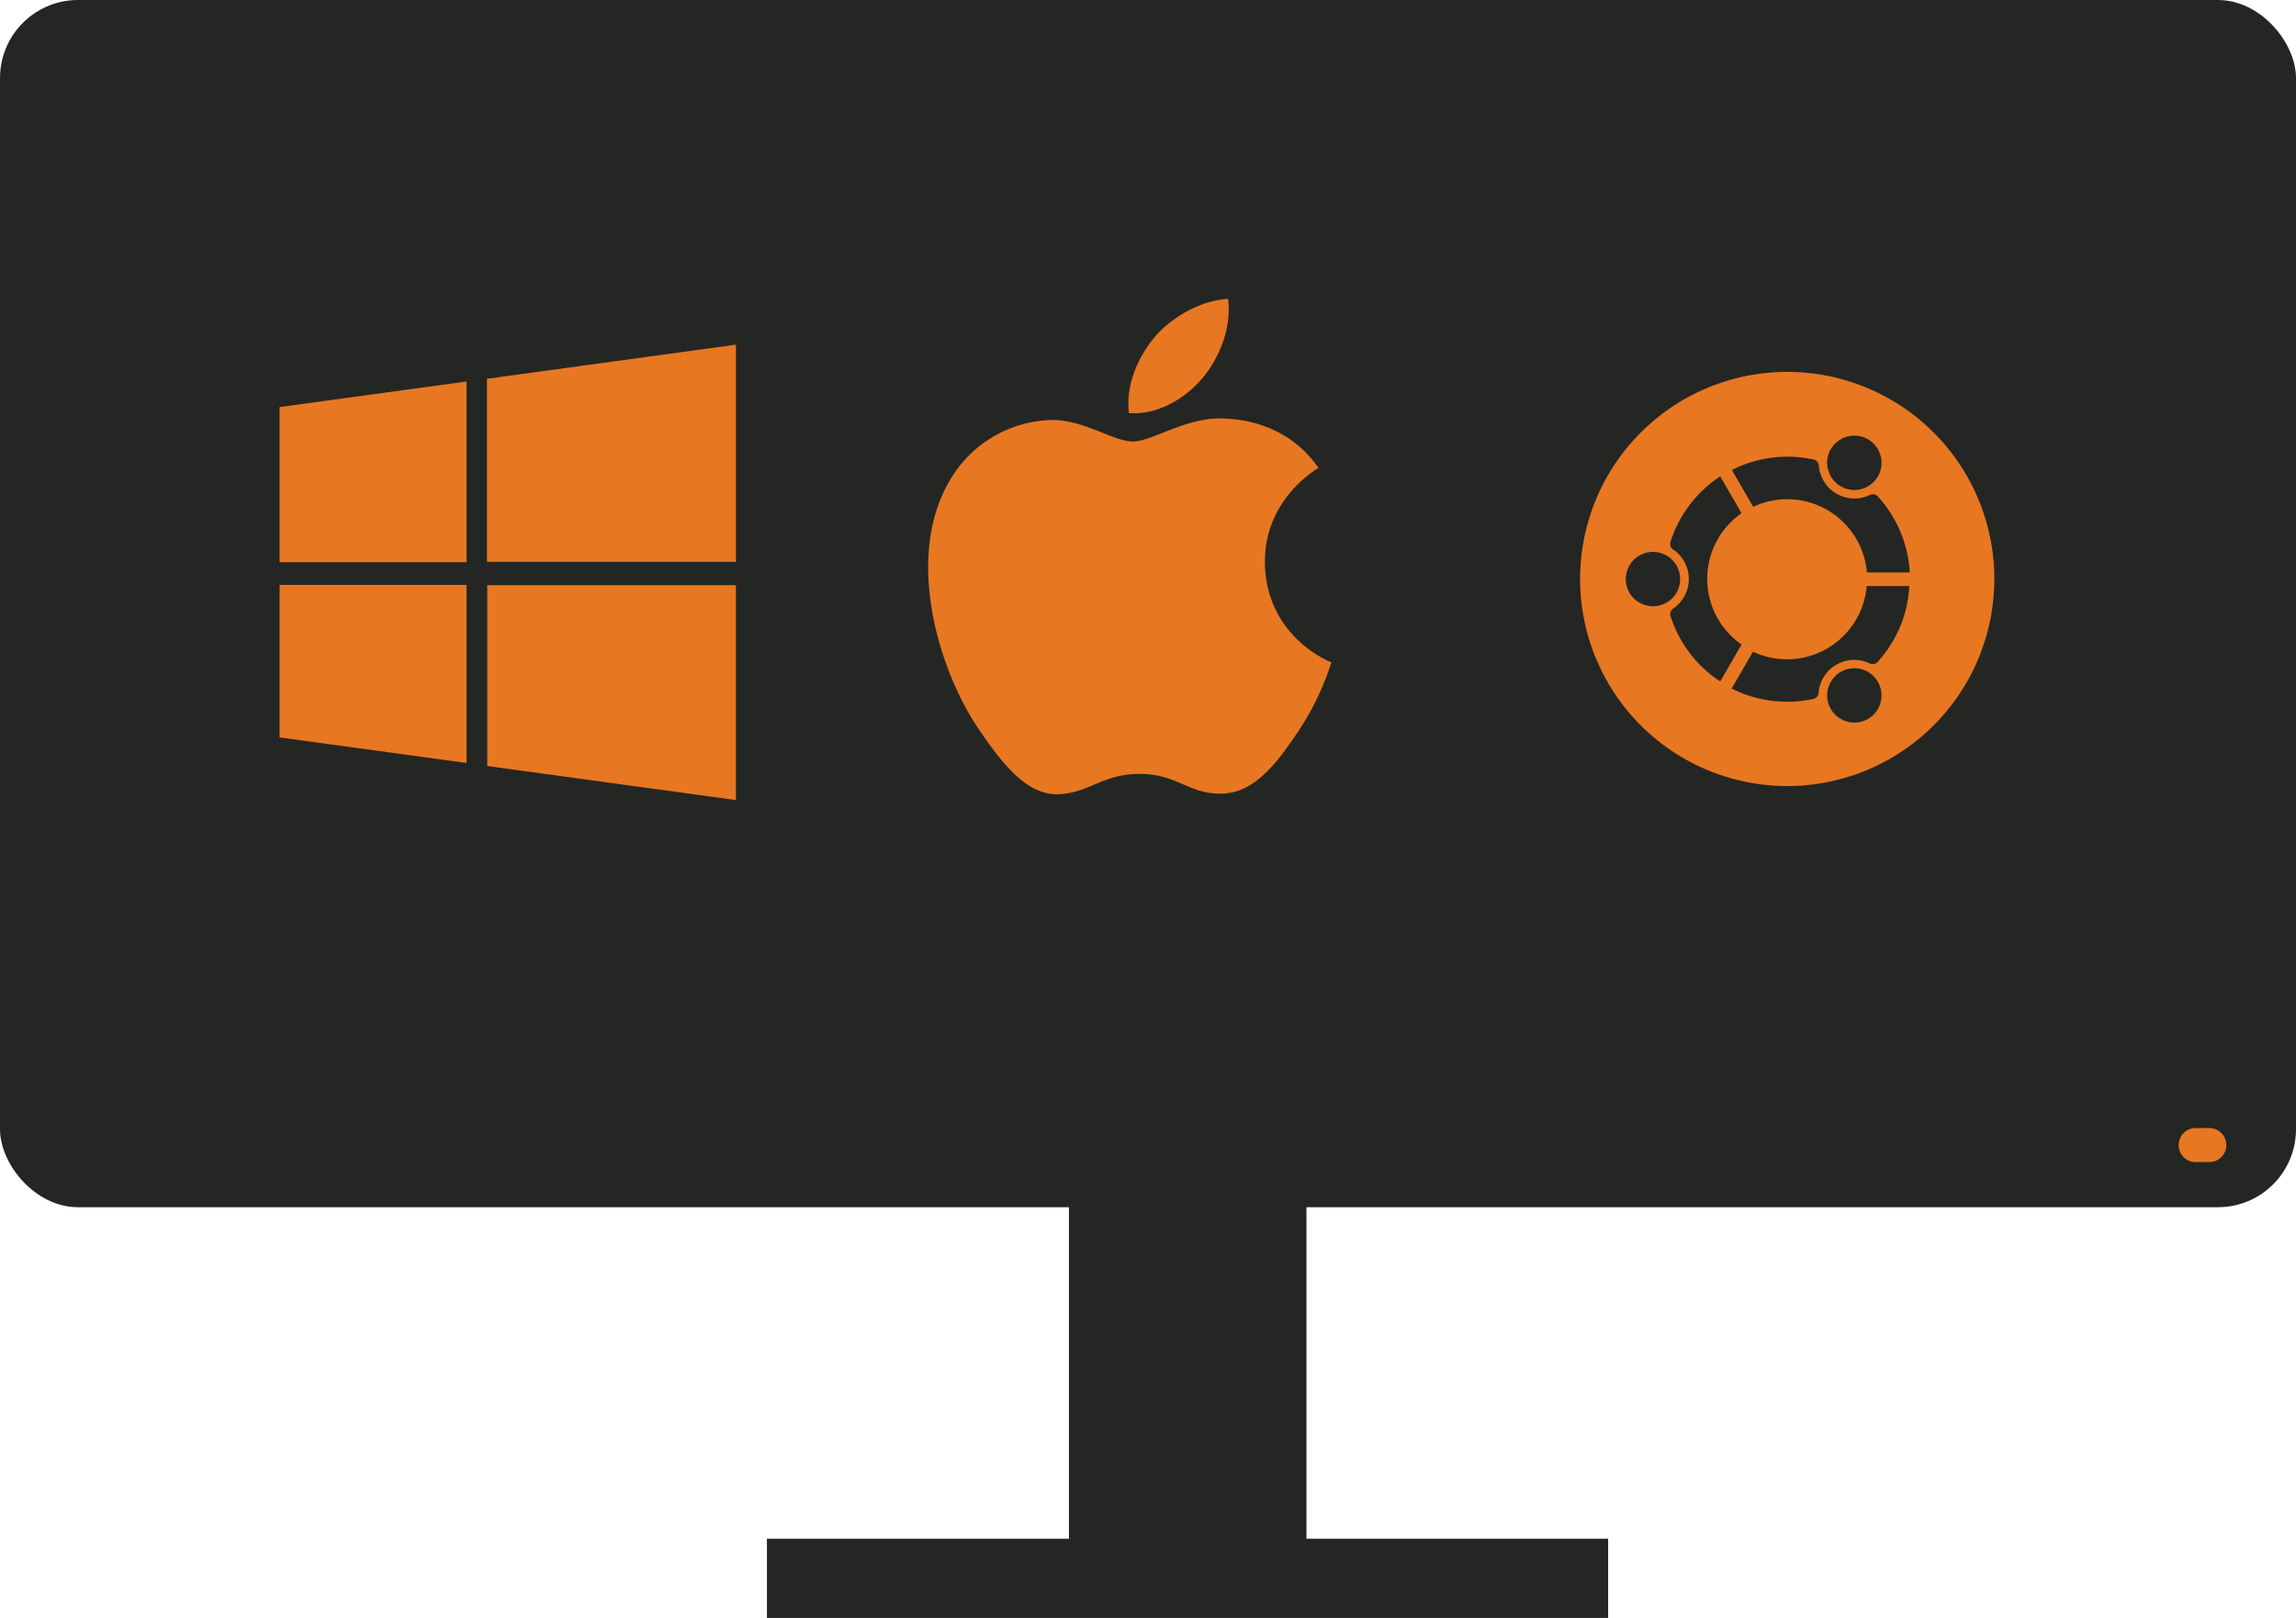 <svg id="acd9633f-d518-44d8-98b8-e8a9a90f2360" data-name="76e190db-5878-42d5-b50e-4850749446f7" xmlns="http://www.w3.org/2000/svg" viewBox="0 0 539 379.87"><title>LOGHI</title><g id="97d94557-a0ab-4557-b440-f9d3fff06842" data-name="96b61a7f-4977-43c2-b1e5-c258c5f53e51"><rect id="54d2f637-a780-4ed5-94a6-c1d74c44e558" data-name="3d5e84c8-2448-4d91-b583-044c69ad4866" width="539" height="283.44" rx="18.33" ry="18.33" style="fill:#242623"/><rect id="b2f69a28-54bf-45d7-9150-a3337a7adcff" data-name="c9ef5085-272d-4259-b359-6184d3c7549d" x="250.94" y="278.8" width="55.76" height="85.96" style="fill:#242623"/><rect id="559174af-96f1-47b1-9baf-46892731d4a2" data-name="c1dcb643-89dd-481e-b969-18c61b1f944d" x="180.04" y="361.28" width="197.48" height="18.59" style="fill:#242623"/><path id="ed2eabfc-db08-4920-96b1-bd27eaed314b" data-name="193f4b19-c14d-45bb-86da-5024e1b1cd5f" d="M524.69,264.85h3.19a4,4,0,0,1,4,4h0a4,4,0,0,1-4,4h-3.19a4,4,0,0,1-4-4h0A4,4,0,0,1,524.69,264.85Z" transform="translate(-9.24)" style="fill:#e87722"/></g><g id="2e1de0fc-3468-47f4-9d30-09fda7d45ec4" data-name="g186"><path id="ddc1535f-0624-4fee-836e-e2c7d6fe9f10" data-name="path188" d="M306.19,132c-0.13-14.72,12-21.78,12.57-22.13-6.84-10-17.48-11.38-21.28-11.54-9.05-.92-17.67,5.33-22.26,5.33s-11.68-5.2-19.19-5.05A28.46,28.46,0,0,0,232,113.16c-10.25,17.79-2.62,44.16,7.37,58.59,4.89,7.06,10.71,15,18.36,14.72,7.37-.29,10.16-4.76,19.06-4.76s11.41,4.76,19.2,4.63,13-7.21,17.8-14.29a64,64,0,0,0,8-16.54c-0.18-.07-15.45-5.93-15.61-23.53" transform="translate(-9.24)" style="fill:#e87722"/></g><path id="e114ab4d-5b6c-46e9-95a5-87a14e0ba0e6" data-name="path190" d="M291.56,88.75c4.06-4.92,6.8-11.76,6-18.57-5.85.23-12.93,3.9-17.13,8.82-3.76,4.35-7.06,11.31-6.16,18,6.52,0.51,13.19-3.32,17.25-8.23" transform="translate(-9.24)" style="fill:#e87722"/><path d="M74.88,95.57l43.87-6V132H74.88V95.57Zm43.87,41.75v41.82l-43.87-6V137.32h43.87Zm4.88-48.4,58.38-8v51H123.56v-43h0.07ZM182,137.32v50.53l-58.38-8V137.4H182v-0.07Z" transform="translate(-9.24)" style="fill:#e87722"/><g id="f67f0ebf-2fad-4c8c-920e-c588428c2a90" data-name="layer1"><path d="M476.49,126.47a48.62,48.62,0,1,0,.93,9.49A48.66,48.66,0,0,0,476.49,126.47Zm-37.45-21a6.38,6.38,0,1,1-.64,4.84A6.47,6.47,0,0,1,439,105.47Zm-46.27,35a6.38,6.38,0,1,1,4.51,1.87A6.47,6.47,0,0,1,392.77,140.46ZM409.23,157a28.8,28.8,0,0,1-7.82-12.36,1.54,1.54,0,0,1-.07-0.49,1.51,1.51,0,0,1,.32-0.92,1.54,1.54,0,0,1,.36-0.34A8.38,8.38,0,0,0,402,129a1.54,1.54,0,0,1-.36-0.34,1.51,1.51,0,0,1-.32-0.92,1.54,1.54,0,0,1,.07-0.49,28.8,28.8,0,0,1,11.69-15.4l5,8.65a18.77,18.77,0,0,0,0,30.83l-5,8.65A28.69,28.69,0,0,1,409.23,157Zm41.5,7.92a6.38,6.38,0,1,1-.64-4.84A6.47,6.47,0,0,1,450.72,164.9Zm6.08-22.51a28.8,28.8,0,0,1-6.79,13,1.54,1.54,0,0,1-.39.31,1.51,1.51,0,0,1-1,.19,1.55,1.55,0,0,1-.47-0.14,8.38,8.38,0,0,0-12,6.92,1.54,1.54,0,0,1-.12.48,1.51,1.51,0,0,1-.64.74,1.55,1.55,0,0,1-.46.18,28.8,28.8,0,0,1-19.18-2.43l5-8.65a18.77,18.77,0,0,0,26.7-15.42h10A28.66,28.66,0,0,1,456.8,142.39Zm-9.3-8A18.77,18.77,0,0,0,420.81,119l-5-8.65A28.8,28.8,0,0,1,435,107.89a1.55,1.55,0,0,1,.46.18,1.51,1.51,0,0,1,.64.74,1.54,1.54,0,0,1,.12.48,8.38,8.38,0,0,0,12,6.92,1.55,1.55,0,0,1,.47-0.14,1.51,1.51,0,0,1,1,.19,1.55,1.55,0,0,1,.39.31,28.8,28.8,0,0,1,7.49,17.83h-10Z" transform="translate(-9.24)" style="fill:#e87722"/></g></svg>